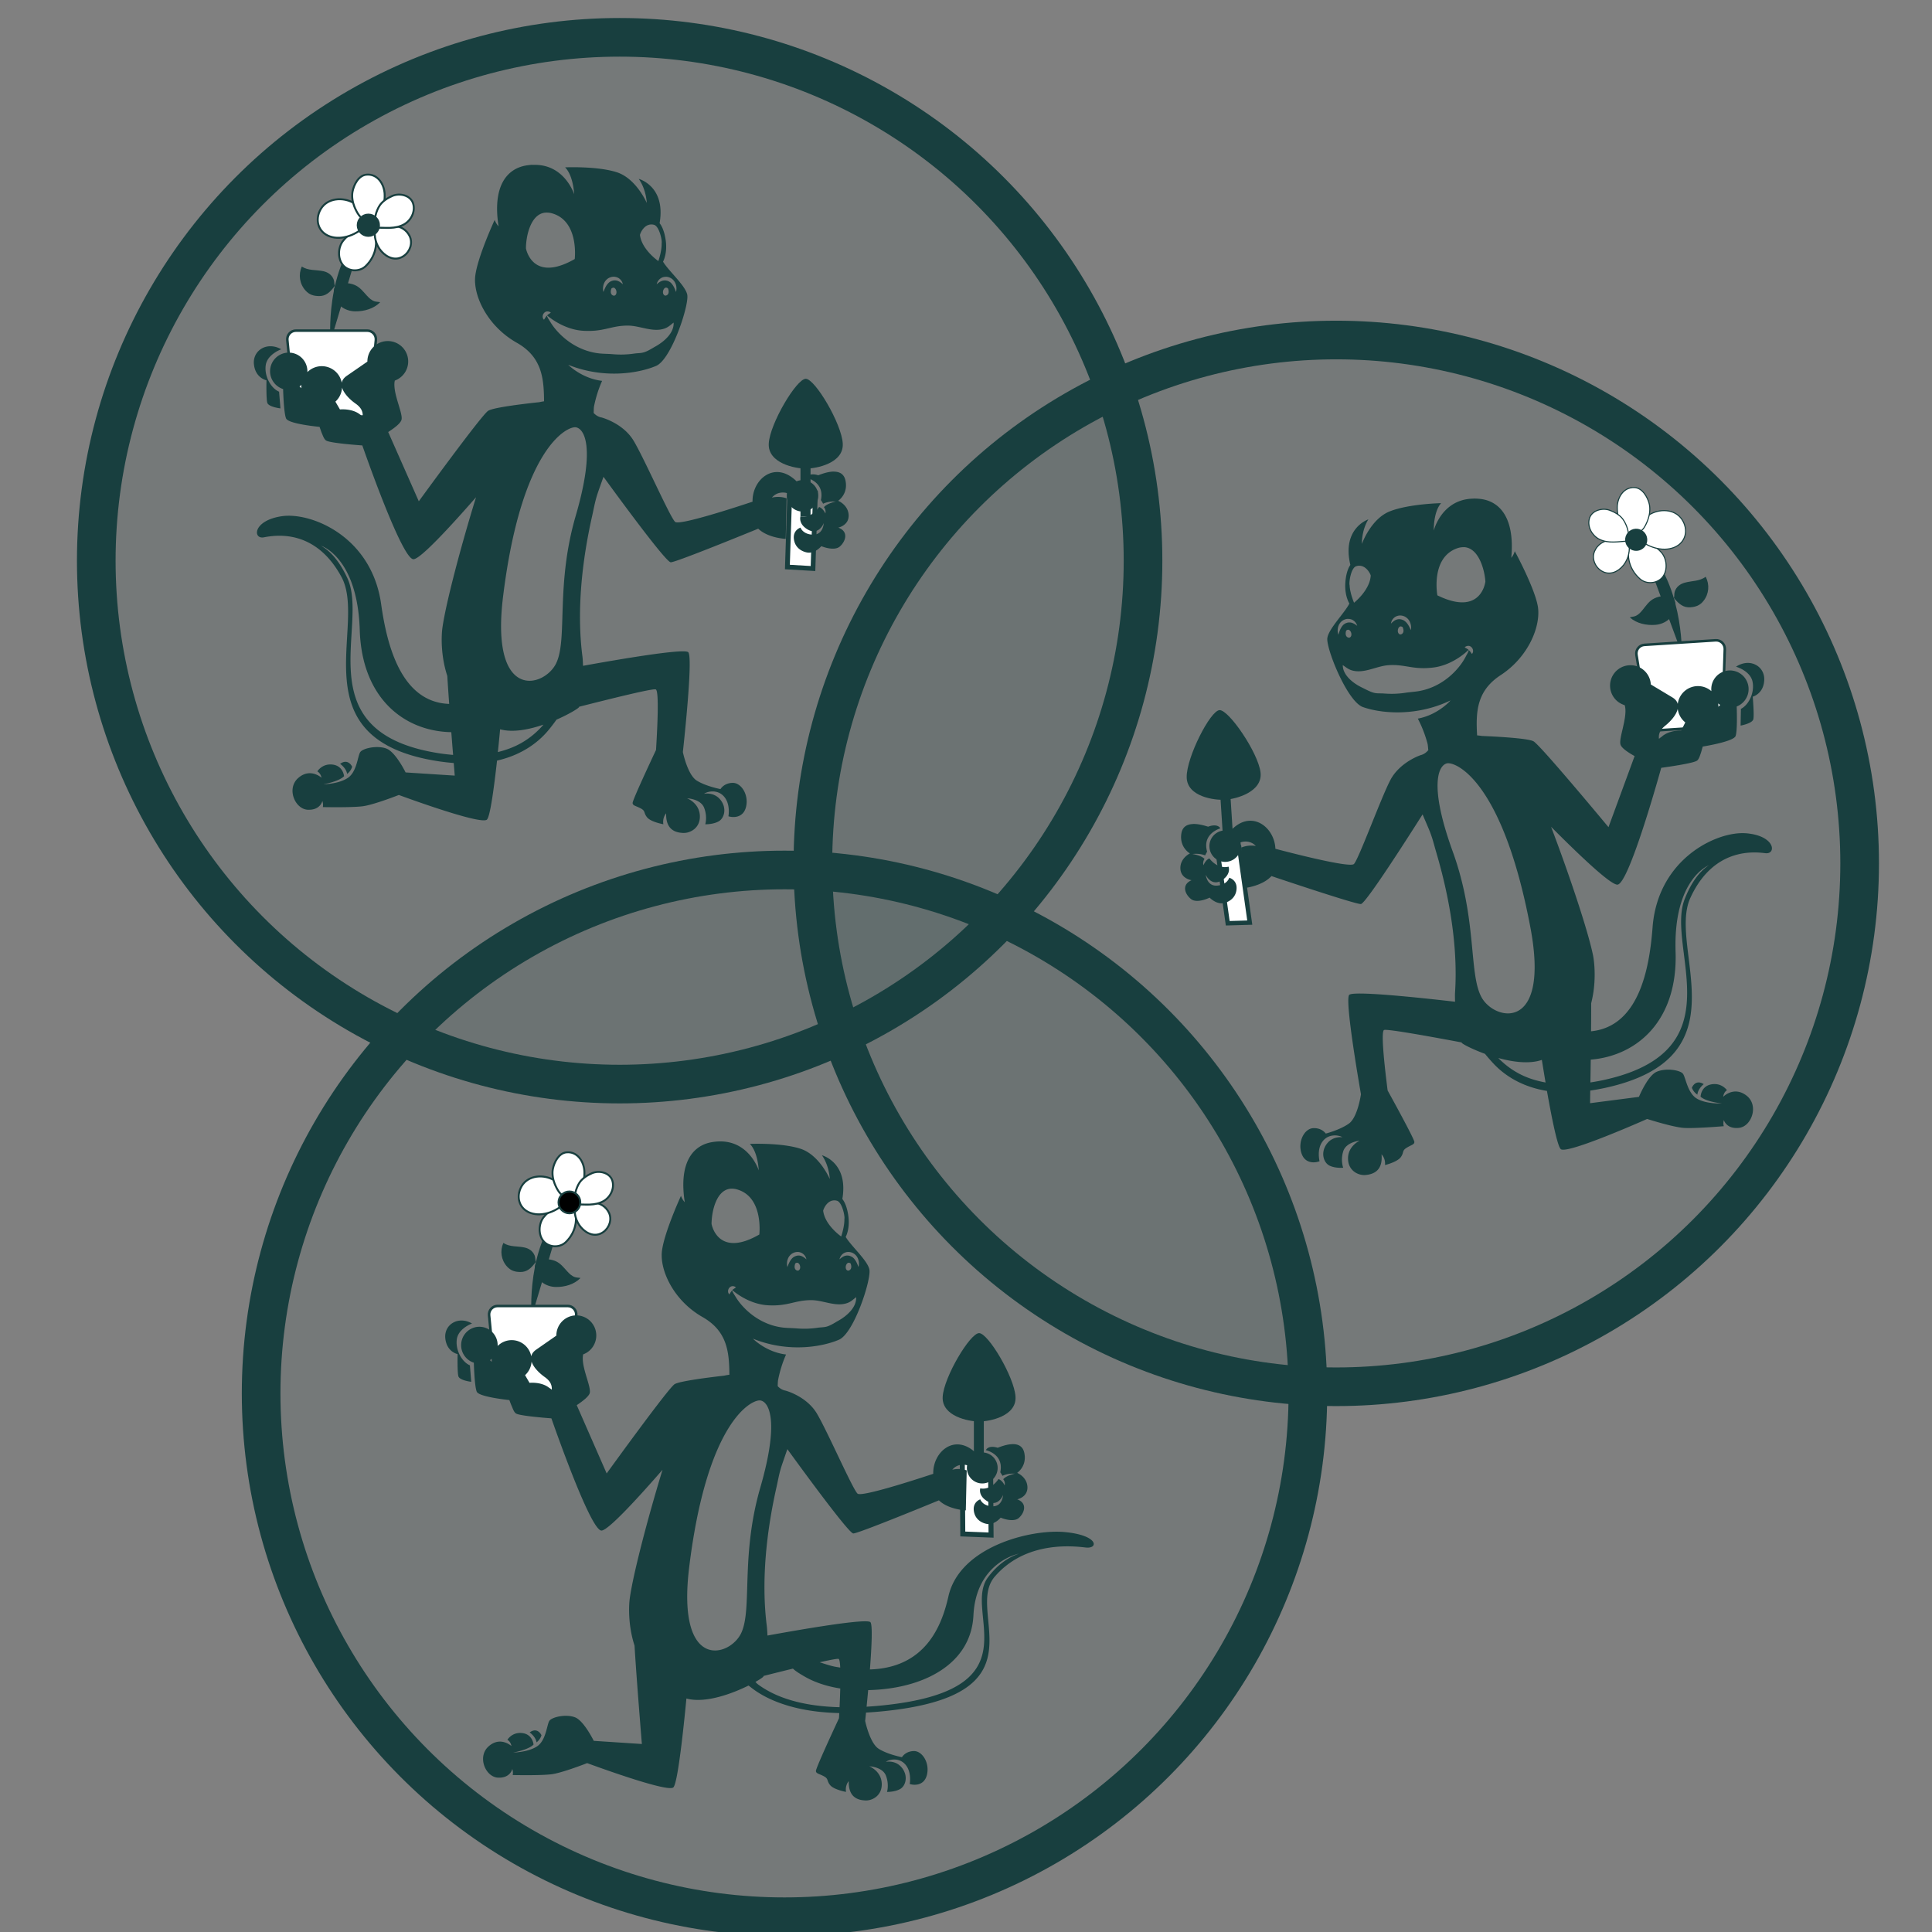 <?xml version="1.0" encoding="UTF-8" standalone="no"?>
<svg
   xmlns:dc="http://purl.org/dc/elements/1.1/"
   xmlns:cc="http://creativecommons.org/ns#"
   xmlns:rdf="http://www.w3.org/1999/02/22-rdf-syntax-ns#"
   xmlns:svg="http://www.w3.org/2000/svg"
   xmlns="http://www.w3.org/2000/svg"
   xmlns:xlink="http://www.w3.org/1999/xlink"
   xmlns:sodipodi="http://sodipodi.sourceforge.net/DTD/sodipodi-0.dtd"
   xmlns:inkscape="http://www.inkscape.org/namespaces/inkscape"
   width="100mm"
   height="100mm"
   version="1.1"
   viewBox="0 0 100 100"
   id="svg123"
   sodipodi:docname="Motivate.svg"
   inkscape:version="0.92.3 (2405546, 2018-03-11)">
  <rect x="0" y="0" width="100" height="100" fill="#808080" stroke="none"/>
  <sodipodi:namedview
     pagecolor="#ffffff"
     bordercolor="#666666"
     borderopacity="1"
     objecttolerance="10"
     gridtolerance="10"
     guidetolerance="10"
     inkscape:pageopacity="0"
     inkscape:pageshadow="2"
     inkscape:window-width="1853"
     inkscape:window-height="1025"
     id="namedview125"
     showgrid="false"
     borderlayer="true"
     inkscape:zoom="1.2579155"
     inkscape:cx="227.82205"
     inkscape:cy="134.69225"
     inkscape:window-x="67"
     inkscape:window-y="27"
     inkscape:window-maximized="1"
     inkscape:current-layer="layer1" />
  <defs
     id="defs5">
    <clipPath
       id="XMLID_3_">
      <use
         width="100%"
         height="100%"
         xlink:href="#XMLID_1_"
         id="use2"
         x="0"
         y="0" />
    </clipPath>
  </defs>
  <path
     style="fill:#a02b31"
     inkscape:connector-curvature="0"
     id="path39"
     clip-path="url(#XMLID_3_)"
     d="m 593.1,343.4 c -0.07,-2.82 -3.1,-5.09 -6.81,-5.09 h -9.93 c -3.72,0 -6.75,2.26 -6.81,5.09 l -1.81,76.54 c -0.07,2.9 3,5.27 6.81,5.27 h 13.55 c 3.81,0 6.88,-2.38 6.81,-5.27 -0.06,-2.62 0.41,-5.58 -0.25,-8.13 -0.91,-3.47 -5.3,-4.24 -8.54,-6.19 -2.34,-1.41 -3.99,-3.13 -4.26,-5.35 -0.14,-1.16 0.69,-2.46 0.53,-3.51 -0.16,-1.11 -1.36,-2.33 -1.71,-3.48 -0.44,-1.46 -0.57,-3.06 -0.42,-4.58 0.38,-3.88 3.85,-6.44 6.98,-9.28 2.88,-2.61 4.15,-4.97 4.28,-8.44 0.13,-3.31 -2.75,-3.43 -4.82,-5.68 -1.24,-1.35 -0.55,-2.96 0.95,-4 1.33,-0.93 3.93,-0.69 5.15,-1.74 1.66,-1.43 0.55,-5.08 0.51,-6.86 -0.06,-3.11 -0.13,-6.21 -0.21,-9.3 z"
     class="st4"
     transform="matrix(0.055,0,0,0.055,2.769,6.316)" />
  <path
     style="fill:#a02b31"
     inkscape:connector-curvature="0"
     id="path73"
     clip-path="url(#XMLID_3_)"
     d="m 593.1,343.4 c -0.07,-2.82 -3.1,-5.09 -6.81,-5.09 h -9.93 c -3.72,0 -6.75,2.26 -6.81,5.09 l -1.81,76.54 c -0.07,2.9 3,5.27 6.81,5.27 h 13.55 c 3.81,0 6.88,-2.38 6.81,-5.27 -0.06,-2.62 0.41,-5.58 -0.25,-8.13 -0.91,-3.47 -5.3,-4.24 -8.54,-6.19 -2.34,-1.41 -3.99,-3.13 -4.26,-5.35 -0.14,-1.16 0.69,-2.46 0.53,-3.51 -0.16,-1.11 -1.36,-2.33 -1.71,-3.48 -0.44,-1.46 -0.57,-3.06 -0.42,-4.58 0.38,-3.88 3.85,-6.44 6.98,-9.28 2.88,-2.61 4.15,-4.97 4.28,-8.44 0.13,-3.31 -2.75,-3.43 -4.82,-5.68 -1.24,-1.35 -0.55,-2.96 0.95,-4 1.33,-0.93 3.93,-0.69 5.15,-1.74 1.66,-1.43 0.55,-5.08 0.51,-6.86 -0.06,-3.11 -0.13,-6.21 -0.21,-9.3 z"
     class="st4"
     transform="matrix(-0.055,0.003,0.003,0.055,87.899,21.461)" />
  <path
     style="fill:#a02b31"
     inkscape:connector-curvature="0"
     id="path109"
     clip-path="url(#XMLID_3_)"
     d="m 593.1,343.4 c -0.07,-2.82 -3.1,-5.09 -6.81,-5.09 h -9.93 c -3.72,0 -6.75,2.26 -6.81,5.09 l -1.81,76.54 c -0.07,2.9 3,5.27 6.81,5.27 h 13.55 c 3.81,0 6.88,-2.38 6.81,-5.27 -0.06,-2.62 0.41,-5.58 -0.25,-8.13 -0.91,-3.47 -5.3,-4.24 -8.54,-6.19 -2.34,-1.41 -3.99,-3.13 -4.26,-5.35 -0.14,-1.16 0.69,-2.46 0.53,-3.51 -0.16,-1.11 -1.36,-2.33 -1.71,-3.48 -0.44,-1.46 -0.57,-3.06 -0.42,-4.58 0.38,-3.88 3.85,-6.44 6.98,-9.28 2.88,-2.61 4.15,-4.97 4.28,-8.44 0.13,-3.31 -2.75,-3.43 -4.82,-5.68 -1.24,-1.35 -0.55,-2.96 0.95,-4 1.33,-0.93 3.93,-0.69 5.15,-1.74 1.66,-1.43 0.55,-5.08 0.51,-6.86 -0.06,-3.11 -0.13,-6.21 -0.21,-9.3 z"
     class="st4"
     transform="matrix(0.054,0,0,0.054,13.299,55.917)" />
  <g
     inkscape:groupmode="layer"
     id="layer1"
     inkscape:label="Circles"
     style="display:inline"
     transform="translate(0,0.722)">
    <circle
       cx="32.073"
       cy="28.3"
       r="27.09"
       id="circle11"
       style="display:inline;fill:#183f3f;fill-opacity:0.1;stroke:#183f3f;stroke-width:2;stroke-linecap:round;stroke-miterlimit:4;stroke-dasharray:none;stroke-opacity:1" />
    <circle
       cx="69.165"
       cy="43.967"
       r="27.09"
       id="circle13"
       style="display:inline;fill:#183f3f;fill-opacity:0.1;stroke:#183f3f;stroke-width:2;stroke-linecap:round;stroke-miterlimit:4;stroke-dasharray:none;stroke-opacity:1" />
    <circle
       cx="40.606"
       cy="71.398"
       r="27.09"
       id="circle9"
       style="display:inline;fill:#183f3f;fill-opacity:0.1;stroke:#183f3f;stroke-width:2;stroke-linecap:round;stroke-miterlimit:4;stroke-dasharray:none;stroke-opacity:1" />
  </g>
  <g
     inkscape:groupmode="layer"
     id="layer2"
     inkscape:label="Trowles"
     style="display:inline"
     transform="translate(0,0.722)">
    <rect
       style="display:inline;fill:#ffffff;fill-opacity:1;stroke:#183f3f;stroke-width:0.246;stroke-miterlimit:4;stroke-dasharray:none;stroke-opacity:1"
       id="rect71-3-6"
       height="3.921"
       width="1.328"
       y="22.273"
       x="-43.005"
       class="st3"
       transform="matrix(-0.998,-0.059,-0.032,0.999,0,0)" />
    <rect
       style="display:inline;fill:#ffffff;fill-opacity:1;stroke:#183f3f;stroke-width:0.259;stroke-miterlimit:4;stroke-dasharray:none;stroke-opacity:1"
       id="rect71-3-7"
       height="3.92"
       width="1.465"
       y="72.832"
       x="-50.811"
       class="st3"
       transform="matrix(-0.999,-0.039,0.007,1,0,0)" />
  </g>
  <g
     inkscape:groupmode="layer"
     id="layer3"
     inkscape:label="Flower"
     style="display:inline"
     transform="translate(0,0.722)">
    <path
       style="display:inline;fill:#183f3f;stroke:none;stroke-width:0.219;stroke-miterlimit:10;fill-opacity:1;stroke-dasharray:none"
       inkscape:connector-curvature="0"
       id="path19"
       stroke-miterlimit="10"
       d="m 17.107,16.966 c 0,0 -0.329,-3.821 1.746,-5.834"
       class="st1" />
    <path
       style="display:inline;fill:#183f3f;stroke-width:0.219;fill-opacity:1;stroke-miterlimit:10;stroke-dasharray:none;stroke:none"
       inkscape:connector-curvature="0"
       id="path21"
       d="M 17.332,14.07 C 17.293,13.96 17.312,13.84 17.264,13.728 17.166,13.497 16.969,13.365 16.729,13.314 c -0.386,-0.082 -0.766,-0.016 -1.109,-0.239 -0.185,0.423 -0.114,0.899 0.194,1.241 0.198,0.22 0.419,0.285 0.706,0.287 0.341,0.002 0.564,-0.19 0.811,-0.534 z"
       class="st0" />
    <path
       style="display:inline;fill:#183f3f;stroke-width:0.219;fill-opacity:1;stroke-miterlimit:10;stroke-dasharray:none;stroke:none"
       inkscape:connector-curvature="0"
       id="path23"
       d="m 17.35,14.078 c 0.274,-0.197 0.695,-0.176 0.992,-0.057 0.286,0.115 0.446,0.34 0.648,0.559 0.114,0.123 0.23,0.236 0.392,0.292 0.097,0.033 0.198,0.024 0.295,0.049 -0.327,0.338 -0.828,0.479 -1.299,0.472 -0.253,-0.004 -0.506,-0.085 -0.711,-0.239 -0.276,-0.208 -0.364,-0.585 -0.383,-0.731 -0.017,-0.126 0.021,-0.255 0.066,-0.345 z"
       class="st0" />
    <path
       style="display:inline;fill:#ffffff;fill-opacity:1;stroke:#183f3f;stroke-width:0.132;stroke-miterlimit:4;stroke-dasharray:none;stroke-opacity:1"
       inkscape:connector-curvature="0"
       id="path43"
       d="m 19.009,16.391 h -3.691 c -0.264,0 -0.471,0.227 -0.445,0.49 l 0.347,3.563 c 0.022,0.229 0.215,0.404 0.445,0.404 h 2.998 c 0.23,0 0.423,-0.175 0.445,-0.404 l 0.347,-3.563 c 0.026,-0.263 -0.181,-0.49 -0.445,-0.49 z"
       class="st5" />
    <g
       style="display:inline;fill:#bb272d;stroke:#183f3f;stroke-opacity:1"
       id="g35"
       transform="matrix(0.055,0,0,0.055,9.398,5.275)">
      <path
         inkscape:connector-curvature="0"
         id="path25"
         d="m 170.9,106.54 c -3.63,0.69 -6.49,1.1 -9.77,3.1 -3.66,2.23 -6.32,4.43 -9.02,7.79 -4.91,6.13 -5.42,16.54 -0.38,22.81 5.16,6.42 15.62,6.85 21.51,1.2 10.6,-10.16 12.87,-25.45 5.55,-38.36"
         class="st2"
         style="stroke:#183f3f;stroke-opacity:1;fill:#ffffff;stroke-width:1.829;stroke-miterlimit:4.545;stroke-dasharray:none" />
      <path
         inkscape:connector-curvature="0"
         id="path27"
         d="m 174.76,97.68 c -2.43,-6.34 -6.69,-12.13 -12.7,-15.66 -9.89,-5.82 -24.81,-4.98 -31.08,5.72 -5.77,9.84 -2.63,21.77 8.55,25.71 11.81,4.16 26.12,-2.1 34.27,-10.77"
         class="st2"
         style="stroke:#183f3f;stroke-opacity:1;fill:#ffffff;stroke-width:1.829;stroke-miterlimit:4.545;stroke-dasharray:none" />
      <path
         inkscape:connector-curvature="0"
         id="path29"
         d="m 180.03,99.48 c 2.95,-1.39 5.7,-5.5 7.28,-8.24 3,-5.18 4.13,-12.18 3.77,-18.09 -0.56,-9.31 -6.89,-18.87 -17.24,-17.81 -7.32,0.75 -11.74,9.56 -12.96,16.02 -0.85,4.51 0,9.66 1.69,13.92 1.11,2.79 2.56,5.73 4.34,8.15 2.64,3.58 7.08,5.61 13.12,6.05 z"
         class="st2"
         style="stroke:#183f3f;stroke-opacity:1;fill:#ffffff;stroke-width:1.829;stroke-miterlimit:4.545;stroke-dasharray:none" />
      <path
         inkscape:connector-curvature="0"
         id="path31"
         d="m 182.07,106.15 c -1.18,7.47 0.92,15.52 5.95,21.26 5.48,6.25 13.81,9.54 21.19,4.35 5.78,-4.06 8.66,-12.17 5.33,-18.78 -5.86,-11.63 -20.8,-11.6 -32.47,-6.83 z"
         class="st2"
         style="stroke:#183f3f;stroke-opacity:1;fill:#ffffff;stroke-width:1.829;stroke-miterlimit:4.545;stroke-dasharray:none" />
      <path
         inkscape:connector-curvature="0"
         id="path33"
         d="m 182.7,105.17 c 8.98,0.02 18.43,1.57 26.69,-3.06 6.57,-3.68 10.87,-12.1 8.5,-19.67 -2.46,-7.86 -12.8,-10.05 -19.59,-7.07 -4.33,1.9 -9.1,4.85 -11.78,8.84 -3.24,4.86 -6.19,13.98 -3.82,20.96 z"
         class="st2"
         style="stroke:#183f3f;stroke-opacity:1;fill:#ffffff;stroke-width:1.829;stroke-miterlimit:4.545;stroke-dasharray:none" />
    </g>
    <path
       style="display:inline;fill:#183f3f;stroke:none;stroke-width:0.215;stroke-miterlimit:10;fill-opacity:1"
       inkscape:connector-curvature="0"
       id="path89"
       stroke-miterlimit="10"
       d="m 27.515,67.442 c 0,0 -0.323,-3.761 1.718,-5.742"
       class="st1" />
    <path
       style="display:inline;fill:#183f3f;stroke-width:0.054;fill-opacity:1;stroke:none"
       inkscape:connector-curvature="0"
       id="path91"
       d="m 27.736,64.591 c -0.038,-0.108 -0.019,-0.226 -0.066,-0.336 -0.097,-0.227 -0.291,-0.357 -0.527,-0.408 -0.38,-0.081 -0.754,-0.016 -1.091,-0.235 -0.182,0.416 -0.112,0.885 0.191,1.222 0.195,0.216 0.413,0.281 0.695,0.282 0.336,0.002 0.555,-0.187 0.798,-0.525 z"
       class="st0" />
    <path
       style="display:inline;fill:#183f3f;stroke-width:0.054;fill-opacity:1;stroke:none"
       inkscape:connector-curvature="0"
       id="path93"
       d="m 27.754,64.599 c 0.27,-0.194 0.684,-0.173 0.977,-0.056 0.281,0.114 0.438,0.335 0.638,0.55 0.112,0.121 0.227,0.232 0.386,0.287 0.095,0.033 0.195,0.023 0.29,0.048 -0.322,0.333 -0.815,0.472 -1.278,0.464 -0.249,-0.004 -0.498,-0.084 -0.699,-0.235 -0.272,-0.205 -0.358,-0.576 -0.377,-0.719 -0.017,-0.124 0.02,-0.251 0.065,-0.339 z"
       class="st0" />
    <g
       style="display:inline;fill:#ffff00;stroke:#183f3f;stroke-opacity:1"
       id="g105"
       transform="matrix(0.054,0,0,0.054,19.928,55.935)">
      <path
         inkscape:connector-curvature="0"
         id="path95"
         d="m 170.9,106.54 c -3.63,0.69 -6.49,1.1 -9.77,3.1 -3.66,2.23 -6.32,4.43 -9.02,7.79 -4.91,6.13 -5.42,16.54 -0.38,22.81 5.16,6.42 15.62,6.85 21.51,1.2 10.6,-10.16 12.87,-25.45 5.55,-38.36"
         class="st2"
         style="fill:#ffffff;stroke:#183f3f;stroke-opacity:1;stroke-width:1.859;stroke-miterlimit:4.545;stroke-dasharray:none" />
      <path
         inkscape:connector-curvature="0"
         id="path97"
         d="m 174.76,97.68 c -2.43,-6.34 -6.69,-12.13 -12.7,-15.66 -9.89,-5.82 -24.81,-4.98 -31.08,5.72 -5.77,9.84 -2.63,21.77 8.55,25.71 11.81,4.16 26.12,-2.1 34.27,-10.77"
         class="st2"
         style="fill:#ffffff;stroke:#183f3f;stroke-opacity:1;stroke-width:1.859;stroke-miterlimit:4.545;stroke-dasharray:none" />
      <path
         inkscape:connector-curvature="0"
         id="path99"
         d="m 180.03,99.48 c 2.95,-1.39 5.7,-5.5 7.28,-8.24 3,-5.18 4.13,-12.18 3.77,-18.09 -0.56,-9.31 -6.89,-18.87 -17.24,-17.81 -7.32,0.75 -11.74,9.56 -12.96,16.02 -0.85,4.51 0,9.66 1.69,13.92 1.11,2.79 2.56,5.73 4.34,8.15 2.64,3.58 7.08,5.61 13.12,6.05 z"
         class="st2"
         style="fill:#ffffff;stroke:#183f3f;stroke-opacity:1;stroke-width:1.859;stroke-miterlimit:4.545;stroke-dasharray:none" />
      <path
         inkscape:connector-curvature="0"
         id="path101"
         d="m 182.07,106.15 c -1.18,7.47 0.92,15.52 5.95,21.26 5.48,6.25 13.81,9.54 21.19,4.35 5.78,-4.06 8.66,-12.17 5.33,-18.78 -5.86,-11.63 -20.8,-11.6 -32.47,-6.83 z"
         class="st2"
         style="fill:#ffffff;stroke:#183f3f;stroke-opacity:1;stroke-width:1.859;stroke-miterlimit:4.545;stroke-dasharray:none" />
      <path
         inkscape:connector-curvature="0"
         id="path103"
         d="m 182.7,105.17 c 8.98,0.02 18.43,1.57 26.69,-3.06 6.57,-3.68 10.87,-12.1 8.5,-19.67 -2.46,-7.86 -12.8,-10.05 -19.59,-7.07 -4.33,1.9 -9.1,4.85 -11.78,8.84 -3.24,4.86 -6.19,13.98 -3.82,20.96 z"
         class="st2"
         style="fill:#ffffff;stroke:#183f3f;stroke-opacity:1;stroke-width:1.859;stroke-miterlimit:4.545;stroke-dasharray:none" />
    </g>
    <path
       style="display:inline;fill:#ffffff;fill-opacity:1;stroke:#183f3f;stroke-width:0.132;stroke-miterlimit:4;stroke-dasharray:none;stroke-opacity:1"
       inkscape:connector-curvature="0"
       id="path113"
       d="m 29.387,66.876 h -3.633 c -0.26,0 -0.463,0.224 -0.438,0.483 l 0.341,3.507 c 0.022,0.225 0.211,0.398 0.438,0.398 h 2.951 c 0.227,0 0.416,-0.172 0.438,-0.398 l 0.341,-3.507 c 0.025,-0.259 -0.178,-0.483 -0.438,-0.483 z"
       class="st5" />
    <circle
       style="display:inline;fill:#000000;stroke:#183f3f;stroke-width:0.1;stroke-miterlimit:4.545;stroke-dasharray:none;stroke-opacity:1"
       id="circle115"
       stroke-miterlimit="10"
       r="0.564"
       cy="61.514"
       cx="29.473"
       class="st6" />
    <path
       style="display:inline;fill:#183f3f;stroke:none;stroke-width:0.219;stroke-miterlimit:10;fill-opacity:1"
       inkscape:connector-curvature="0"
       id="path53"
       stroke-miterlimit="10"
       d="m 87.052,33.108 c 0,0 0.084,-3.834 -2.115,-5.711"
       class="st1" />
    <path
       style="display:inline;fill:#183f3f;stroke-width:0.055;fill-opacity:1;stroke:none"
       inkscape:connector-curvature="0"
       id="path55"
       d="m 86.643,30.232 c 0.031,-0.112 0.005,-0.23 0.045,-0.345 0.083,-0.236 0.272,-0.381 0.508,-0.448 0.38,-0.106 0.764,-0.065 1.091,-0.309 0.211,0.41 0.171,0.89 -0.114,1.251 -0.183,0.232 -0.4,0.312 -0.686,0.331 -0.34,0.023 -0.575,-0.154 -0.844,-0.481 z"
       class="st0" />
    <path
       style="display:inline;fill:#183f3f;stroke-width:0.055;fill-opacity:1;stroke:none"
       inkscape:connector-curvature="0"
       id="path57"
       d="m 86.626,30.242 c -0.286,-0.179 -0.705,-0.131 -0.994,0.007 -0.278,0.133 -0.423,0.368 -0.611,0.599 -0.106,0.13 -0.215,0.25 -0.373,0.316 -0.094,0.039 -0.196,0.036 -0.291,0.068 0.348,0.316 0.857,0.426 1.326,0.388 0.252,-0.021 0.5,-0.117 0.694,-0.284 0.262,-0.225 0.326,-0.607 0.336,-0.754 0.009,-0.127 -0.037,-0.253 -0.087,-0.34 z"
       class="st0" />
    <g
       style="display:inline;fill:#ffffff;stroke:#183f3f;stroke-opacity:1;stroke-width:1.002;stroke-miterlimit:4;stroke-dasharray:none"
       id="g69"
       transform="matrix(-0.055,0.003,0.003,0.055,93.998,20.949)">
      <path
         inkscape:connector-curvature="0"
         id="path59"
         d="m 170.9,106.54 c -3.63,0.69 -6.49,1.1 -9.77,3.1 -3.66,2.23 -6.32,4.43 -9.02,7.79 -4.91,6.13 -5.42,16.54 -0.38,22.81 5.16,6.42 15.62,6.85 21.51,1.2 10.6,-10.16 12.87,-25.45 5.55,-38.36"
         class="st2"
         style="fill:#ffffff;stroke:#183f3f;stroke-opacity:1;stroke-width:1.002;stroke-miterlimit:4;stroke-dasharray:none" />
      <path
         inkscape:connector-curvature="0"
         id="path61"
         d="m 174.76,97.68 c -2.43,-6.34 -6.69,-12.13 -12.7,-15.66 -9.89,-5.82 -24.81,-4.98 -31.08,5.72 -5.77,9.84 -2.63,21.77 8.55,25.71 11.81,4.16 26.12,-2.1 34.27,-10.77"
         class="st2"
         style="fill:#ffffff;stroke:#183f3f;stroke-opacity:1;stroke-width:1.002;stroke-miterlimit:4;stroke-dasharray:none" />
      <path
         inkscape:connector-curvature="0"
         id="path63"
         d="m 180.03,99.48 c 2.95,-1.39 5.7,-5.5 7.28,-8.24 3,-5.18 4.13,-12.18 3.77,-18.09 -0.56,-9.31 -6.89,-18.87 -17.24,-17.81 -7.32,0.75 -11.74,9.56 -12.96,16.02 -0.85,4.51 0,9.66 1.69,13.92 1.11,2.79 2.56,5.73 4.34,8.15 2.64,3.58 7.08,5.61 13.12,6.05 z"
         class="st2"
         style="fill:#ffffff;stroke:#183f3f;stroke-opacity:1;stroke-width:1.002;stroke-miterlimit:4;stroke-dasharray:none" />
      <path
         inkscape:connector-curvature="0"
         id="path65"
         d="m 182.07,106.15 c -1.18,7.47 0.92,15.52 5.95,21.26 5.48,6.25 13.81,9.54 21.19,4.35 5.78,-4.06 8.66,-12.17 5.33,-18.78 -5.86,-11.63 -20.8,-11.6 -32.47,-6.83 z"
         class="st2"
         style="fill:#ffffff;stroke:#183f3f;stroke-opacity:1;stroke-width:1.002;stroke-miterlimit:4;stroke-dasharray:none" />
      <path
         inkscape:connector-curvature="0"
         id="path67"
         d="m 182.7,105.17 c 8.98,0.02 18.43,1.57 26.69,-3.06 6.57,-3.68 10.87,-12.1 8.5,-19.67 -2.46,-7.86 -12.8,-10.05 -19.59,-7.07 -4.33,1.9 -9.1,4.85 -11.78,8.84 -3.24,4.86 -6.19,13.98 -3.82,20.96 z"
         class="st2"
         style="fill:#ffffff;stroke:#183f3f;stroke-opacity:1;stroke-width:1.002;stroke-miterlimit:4;stroke-dasharray:none" />
    </g>
    <path
       style="display:inline;fill:#ffffff;stroke:#183f3f;stroke-width:0.132;stroke-miterlimit:4;stroke-dasharray:none;stroke-opacity:1"
       inkscape:connector-curvature="0"
       id="path77"
       d="m 85.117,32.656 3.683,-0.236 c 0.263,-0.017 0.484,0.197 0.475,0.461 l -0.118,3.578 c -0.008,0.23 -0.189,0.417 -0.418,0.432 l -2.992,0.192 c -0.23,0.015 -0.433,-0.148 -0.47,-0.375 l -0.574,-3.534 c -0.042,-0.261 0.149,-0.501 0.413,-0.518 z"
       class="st5" />
    <circle
       style="display:inline;fill:#183f3f;stroke:none;stroke-width:0.055;stroke-miterlimit:10;fill-opacity:1"
       id="circle79"
       stroke-miterlimit="10"
       r="0.573"
       cy="32.58"
       cx="-82.77"
       class="st6"
       transform="matrix(-0.998,0.064,0.064,0.998,0,0)" />
    <circle
       style="display:inline;fill:#183f3f;stroke:#183f3f;stroke-width:0.055;stroke-miterlimit:10;fill-opacity:1;stroke-opacity:1"
       id="circle45"
       stroke-miterlimit="10"
       r="0.573"
       cy="10.936"
       cx="19.066"
       class="st6" />
  </g>
  <g
     inkscape:groupmode="layer"
     id="layer4"
     inkscape:label="Gecko"
     style="display:inline"
     transform="translate(0,0.722)">
    <path
       style="display:inline;fill:#183f3f;stroke-width:0.055;fill-opacity:1"
       inkscape:connector-curvature="0"
       id="path41"
       d="m 41.735,23.531 c 0.507,0 1.943,-0.267 1.886,-1.296 -0.056,-1.028 -1.436,-3.351 -1.915,-3.351 -0.479,0 -1.859,2.323 -1.915,3.351 -0.056,1.028 1.38,1.296 1.886,1.296"
       class="st3" />
    <path
       style="display:inline;fill:#183f3f;stroke-width:0.055;fill-opacity:1"
       inkscape:connector-curvature="0"
       id="path75"
       d="m 63.388,40.672 c -0.506,0.032 -1.956,-0.143 -1.965,-1.172 -0.009,-1.029 1.219,-3.436 1.697,-3.466 0.478,-0.031 2.003,2.2 2.125,3.222 0.122,1.022 -1.294,1.381 -1.8,1.413"
       class="st3" />
    <path
       style="display:inline;fill:#183f3f;stroke-width:0.054;fill-opacity:1"
       inkscape:connector-curvature="0"
       id="path111"
       d="m 50.706,72.853 c 0.499,0 1.912,-0.263 1.857,-1.275 -0.055,-1.012 -1.413,-3.298 -1.885,-3.298 -0.471,0 -1.829,2.287 -1.885,3.298 -0.055,1.012 1.358,1.275 1.857,1.275"
       class="st3" />
    <rect
       style="display:inline;fill:#183f3f;stroke-width:0.055;fill-opacity:1"
       id="rect37"
       height="3.906"
       width="0.522"
       y="22.115"
       x="41.432"
       class="st3" />
    <rect
       style="display:inline;fill:#183f3f;stroke-width:0.055;fill-opacity:1"
       id="rect71"
       height="3.906"
       width="0.522"
       y="43.223"
       x="-60.963"
       class="st3"
       transform="matrix(-0.998,0.064,0.064,0.998,0,0)" />
    <rect
       style="display:inline;fill:#183f3f;stroke-width:0.054;fill-opacity:1"
       id="rect107"
       height="3.844"
       width="0.514"
       y="71.46"
       x="50.408"
       class="st3" />
    <rect
       style="display:inline;fill:#ffffff;stroke:#183f3f;stroke-width:0.229;stroke-miterlimit:4;stroke-dasharray:none;stroke-opacity:1"
       id="rect71-3"
       height="3.936"
       width="1.141"
       y="45.266"
       x="-57.849"
       class="st3"
       transform="matrix(-1,0.029,0.139,0.99,0,0)" />
    <path
       d="m 27.558,7.806 c -0.11,0.008 -0.226,0.02 -0.346,0.041 -0.931,0.167 -1.74,1.004 -1.406,3.146 0,0 -0.134,-0.134 -0.201,-0.334 0,0 -0.869,1.873 -1.003,2.877 -0.134,1.004 0.603,2.61 2.142,3.48 1.289,0.729 1.409,1.803 1.416,3.033 -0.085,0.012 -0.166,0.029 -0.247,0.046 -0.577,0.062 -2.354,0.26 -2.646,0.446 -0.344,0.218 -3.59,4.684 -3.59,4.684 l -1.584,-3.585 c 0.311,-0.202 0.642,-0.447 0.689,-0.637 0.083,-0.333 -0.443,-1.334 -0.36,-1.959 0.008,-0.041 0.008,-0.029 0.012,-0.067 a 1.056,1.056 0 0 0 0.694,-0.99 1.056,1.056 0 0 0 -1.056,-1.056 1.056,1.056 0 0 0 -1.056,1.056 1.056,1.056 0 0 0 0,0.008 l -1.066,0.736 c -0.157,0.108 -0.235,0.231 -0.26,0.357 a 1.056,1.056 0 0 0 -1.036,-0.857 1.056,1.056 0 0 0 -0.743,0.307 0.966,0.966 0 0 0 0,-0.043 0.966,0.966 0 0 0 -0.965,-0.966 0.966,0.966 0 0 0 -0.967,0.966 0.966,0.966 0 0 0 0.675,0.92 c 0,0 0.029,1.229 0.153,1.521 0.112,0.265 1.467,0.41 1.733,0.437 0.008,0.021 0.012,0.037 0.021,0.059 0.037,0.098 0.066,0.198 0.108,0.294 0.048,0.109 0.111,0.302 0.226,0.362 0.234,0.123 1.537,0.222 1.859,0.246 0.351,1.001 2.079,5.861 2.641,5.889 0.352,0.016 1.955,-1.735 3.244,-3.207 -0.755,2.442 -1.562,5.469 -1.742,6.774 -0.048,0.351 -0.101,1.388 0.255,2.474 0.025,0.413 0.06,0.918 0.098,1.448 -2.497,-0.086 -3.226,-3.06 -3.522,-5.165 -0.465,-3.308 -3.267,-4.61 -4.851,-4.574 -0.105,0.002 -0.206,0.012 -0.299,0.025 -1.499,0.226 -1.496,1.2 -0.921,1.092 0.575,-0.108 2.656,-0.475 4.021,2.058 1.366,2.533 -2.34,8.422 5.044,9.537 0.253,0.037 0.508,0.066 0.764,0.087 0.012,0.132 0.051,0.651 0.051,0.651 L 20.994,39.259 c -0.098,-0.195 -0.56,-1.074 -0.996,-1.236 -0.488,-0.181 -1.214,-0.012 -1.35,0.181 -0.136,0.193 -0.17,1.022 -0.647,1.34 -0.477,0.318 -1.27,0.33 -1.27,0.33 0,0 0.806,-0.137 1.078,-0.42 0,0 -0.045,-0.533 -0.59,-0.601 -0.544,-0.068 -0.794,0.352 -0.794,0.352 0,0 0.17,0.079 0.216,0.328 0,0 -0.579,-0.533 -1.203,0.012 -0.624,0.544 -0.17,1.611 0.488,1.645 0.658,0.033 0.76,-0.454 0.76,-0.454 0,0 0.057,0.147 0.025,0.317 0,0 1.497,0.033 2.076,-0.045 0.535,-0.073 1.675,-0.511 1.858,-0.582 0.596,0.219 4.26,1.55 4.558,1.275 0.166,-0.152 0.364,-1.623 0.524,-3.055 1.054,-0.237 2.014,-0.773 2.701,-1.623 0.075,-0.093 0.23,-0.287 0.377,-0.496 0.652,-0.286 1.135,-0.582 1.163,-0.647 0.008,-0.008 0.004,-0.016 0.008,-0.021 1.625,-0.412 3.799,-0.954 3.964,-0.898 0.19,0.063 0.078,2.116 0.016,3.134 -0.271,0.577 -1.223,2.608 -1.212,2.75 0.012,0.136 0.154,0.135 0.418,0.274 0.264,0.139 0.139,0.228 0.334,0.467 0.195,0.238 0.839,0.355 0.839,0.355 -0.056,-0.357 0.145,-0.565 0.145,-0.565 -0.025,0.869 0.504,1.001 0.888,1.015 0.384,0.012 0.901,-0.282 0.855,-0.923 -0.046,-0.641 -0.66,-0.87 -0.66,-0.87 0,0 0.706,0.025 0.885,0.495 0.179,0.469 0.056,0.849 0.056,0.849 0,0 0.411,0.012 0.699,-0.154 0.288,-0.165 0.431,-0.675 0.093,-1.105 -0.338,-0.43 -0.853,-0.319 -0.853,-0.319 0.141,-0.109 0.678,-0.261 1.03,0.14 0.353,0.4 0.23,1.023 0.23,1.023 0.189,0.066 0.769,0.127 0.914,-0.495 0.146,-0.621 -0.253,-1.247 -0.703,-1.233 -0.45,0.012 -0.621,0.322 -0.621,0.322 0,0 -0.757,-0.143 -1.232,-0.442 -0.468,-0.295 -0.708,-1.438 -0.716,-1.475 0.08,-0.737 0.526,-4.896 0.28,-5.166 -0.196,-0.216 -3.627,0.373 -5.447,0.702 -0.008,-0.202 -0.016,-0.392 -0.037,-0.528 -0.297,-2.353 -0.012,-4.921 0.508,-7.226 0.117,-0.52 0.149,-0.783 0.324,-1.285 0.086,-0.248 0.176,-0.496 0.263,-0.744 0.75,1.03 3.232,4.425 3.483,4.425 0.273,0 4.083,-1.558 4.527,-1.74 0.505,0.488 1.422,0.528 1.422,0.528 l 0.047,-2.098 c -0.399,-0.142 -0.762,-0.037 -0.762,-0.037 0.307,-0.371 0.753,-0.243 0.753,-0.243 l 0.029,0.016 a 0.813,0.813 0 0 0 -0.008,0.135 0.813,0.813 0 0 0 0.812,0.813 0.813,0.813 0 0 0 0.813,-0.813 0.813,0.813 0 0 0 -0.813,-0.813 0.813,0.813 0 0 0 -0.308,0.061 c -1.129,-1.112 -2.308,-0.095 -2.279,1.054 -0.674,0.224 -3.775,1.249 -4.007,1.046 -0.257,-0.225 -1.61,-3.312 -2.156,-4.212 -0.547,-0.9 -1.64,-1.189 -1.64,-1.189 -0.186,-0.033 -0.321,-0.129 -0.422,-0.238 0.008,-0.125 0.004,-0.262 0.021,-0.345 0.09,-0.448 0.231,-0.897 0.417,-1.315 -1.065,-0.127 -1.752,-0.831 -1.752,-0.831 1.932,0.776 3.756,0.397 4.551,0.054 0.794,-0.343 1.716,-3.16 1.608,-3.684 -0.098,-0.478 -0.964,-1.225 -1.253,-1.709 0,0 0.228,-0.399 0.143,-1.07 -0.085,-0.671 -0.321,-0.92 -0.321,-0.92 0.333,-1.93 -1.08,-2.295 -1.08,-2.295 0.397,0.56 0.416,1.246 0.416,1.246 0,0 -0.542,-1.265 -1.553,-1.59 C 30.91,7.867 29.249,7.94 29.249,7.94 c 0.433,0.433 0.469,1.391 0.469,1.391 0,0 -0.507,-1.603 -2.159,-1.517 z m 0.663,2.479 c 0.051,-0.004 0.103,-0.004 0.159,0 0.059,0.004 0.121,0.016 0.185,0.033 1.421,0.395 1.183,2.368 1.183,2.368 -2.21,1.263 -2.525,-0.552 -2.525,-0.552 0,-0.624 0.238,-1.776 0.998,-1.85 z m 5.463,0.611 c 0.05,-0.002 0.105,0.002 0.162,0.016 0.28,0.07 0.437,0.827 0.401,0.959 0.012,0.41 -0.171,0.92 -0.171,0.92 0,0 -0.858,-0.586 -0.952,-1.352 0.025,-0.116 0.206,-0.52 0.56,-0.542 z m -1.916,2.705 -0.001,0.001 c 0.078,5.33e-4 0.158,0.021 0.226,0.055 0.136,0.073 0.219,0.201 0.246,0.335 -0.098,-0.091 -0.203,-0.162 -0.307,-0.189 -0.052,-0.012 -0.103,-0.016 -0.154,-0.012 -0.025,0.008 -0.05,0.008 -0.076,0.016 -0.012,0.004 -0.025,0.008 -0.037,0.012 l -0.037,0.016 c -0.047,0.021 -0.089,0.048 -0.127,0.086 -0.041,0.037 -0.075,0.08 -0.107,0.128 -0.064,0.098 -0.111,0.216 -0.159,0.342 -0.037,-0.131 -0.029,-0.274 0.016,-0.409 0.025,-0.067 0.059,-0.134 0.109,-0.192 0.025,-0.029 0.054,-0.053 0.083,-0.079 0.033,-0.021 0.064,-0.045 0.1,-0.059 0.071,-0.033 0.146,-0.049 0.223,-0.051 z m 2.69,0.001 c 0.078,0.002 0.152,0.016 0.223,0.051 0.037,0.016 0.068,0.037 0.1,0.058 0.029,0.025 0.059,0.05 0.083,0.08 0.05,0.057 0.086,0.123 0.111,0.191 0.048,0.135 0.051,0.278 0.016,0.409 -0.047,-0.126 -0.094,-0.242 -0.159,-0.341 -0.033,-0.049 -0.065,-0.094 -0.105,-0.13 -0.037,-0.037 -0.082,-0.065 -0.129,-0.086 l -0.033,-0.016 c -0.012,-0.008 -0.025,-0.004 -0.037,-0.008 -0.025,-0.012 -0.051,-0.012 -0.077,-0.016 -0.051,-0.004 -0.102,-0.001 -0.154,0.012 -0.105,0.029 -0.209,0.096 -0.307,0.188 0.029,-0.134 0.111,-0.26 0.247,-0.334 0.067,-0.037 0.146,-0.054 0.225,-0.055 z m -2.737,0.569 c 0.153,-0.033 0.247,0.247 0.146,0.365 -0.044,0.052 -0.094,0.057 -0.152,0.029 -0.131,-0.068 -0.114,-0.241 -0.064,-0.357 0.025,-0.021 0.048,-0.029 0.069,-0.033 z m 2.784,0 c 0.021,0.004 0.045,0.016 0.068,0.033 0.05,0.117 0.068,0.29 -0.063,0.357 -0.057,0.029 -0.109,0.025 -0.153,-0.029 -0.101,-0.118 -0.008,-0.397 0.148,-0.364 z m -6.164,1.226 h 0.003 c 0.063,0.002 0.109,0.025 0.165,0.056 -0.043,0.049 -0.097,0.074 -0.131,0.098 -0.033,0.021 -0.043,0.037 -0.059,0.054 0.093,0.082 0.862,0.732 1.865,0.794 1.071,0.066 1.439,-0.268 2.309,-0.268 0.637,0 1.309,0.375 1.926,0.144 0.182,-0.068 0.299,-0.187 0.447,-0.3 0.033,0.538 -0.503,0.991 -0.918,1.223 -0.188,0.105 -0.366,0.225 -0.57,0.3 -0.178,0.066 -0.359,0.054 -0.543,0.08 -0.375,0.055 -0.744,0.066 -1.122,0.033 -0.232,-0.021 -0.465,-0.016 -0.696,-0.041 -0.796,-0.087 -1.526,-0.476 -2.084,-1.053 -0.176,-0.182 -0.334,-0.382 -0.463,-0.6 -0.021,-0.037 -0.178,-0.264 -0.155,-0.309 -5.74e-4,0.001 -2.05e-4,0.002 -0.008,0.004 -0.021,0.025 -0.043,0.053 -0.067,0.085 -0.025,0.033 -0.047,0.075 -0.083,0.13 -0.047,-0.044 -0.069,-0.103 -0.069,-0.166 0,-0.064 0.025,-0.127 0.067,-0.177 0.021,-0.025 0.05,-0.05 0.084,-0.066 0.033,-0.016 0.069,-0.021 0.1,-0.021 z m -14.321,1.803 c -0.516,-0.012 -0.93,0.387 -0.877,0.928 0.071,0.722 0.65,0.835 0.65,0.835 0,0 -0.021,0.935 0.041,1.159 0.061,0.223 0.682,0.294 0.682,0.294 l -0.071,-0.864 c -0.427,-0.183 -0.772,-0.803 -0.69,-1.372 0.082,-0.569 0.803,-0.823 0.803,-0.823 -0.18,-0.104 -0.364,-0.153 -0.536,-0.157 z m 1.581,2 h 0.001 a 1.056,1.056 0 0 0 -0.008,0.085 1.056,1.056 0 0 0 0.008,0.085 l -0.099,-0.089 a 0.966,0.966 0 0 0 0.098,-0.08 z m 2.105,0.14 c 0.093,0.323 0.434,0.642 0.69,0.822 0.241,0.169 0.398,0.366 0.378,0.67 -0.037,-0.037 -0.084,-0.066 -0.134,-0.095 -0.414,-0.335 -1.043,-0.266 -1.044,-0.266 L 17.36,20.067 a 1.056,1.056 0 0 0 0.345,-0.727 z m 12.088,2.054 c 0.427,0.049 1.058,0.969 0.008,4.572 -1.051,3.603 -0.413,6.36 -1.008,7.629 -0.594,1.269 -3.434,2.056 -2.754,-3.448 0.947,-7.675 3.306,-8.804 3.755,-8.753 z m 13.345,2.293 c -0.284,0.004 -0.597,0.118 -0.785,0.191 0,0 -0.47,-0.167 -0.627,0.125 0,0 0.972,0.198 0.763,1.16 0,0 0.073,0.105 0.115,0.189 0,0 0.241,-0.137 0.658,-0.115 0,0 -0.439,0.084 -0.617,0.293 0,0 0.125,0.146 0.074,0.324 0,0 -0.104,-0.252 -0.324,-0.335 0,0 -0.36,0.596 -0.964,0.492 0,0 -0.123,0.366 0.348,0.658 0.47,0.292 0.763,-0.073 0.857,-0.314 0,0 -0.021,0.607 -0.554,0.597 -0.533,-0.012 -0.649,-0.366 -0.649,-0.366 0,0 -0.395,0.125 -0.343,0.585 0.052,0.46 0.411,0.649 0.669,0.701 0.418,0.084 0.752,-0.324 0.752,-0.324 0,0 0.663,0.282 0.965,0.012 0.303,-0.272 0.455,-0.774 -0.088,-0.972 0,0 0.559,-0.114 0.537,-0.647 -0.021,-0.533 -0.543,-0.742 -0.543,-0.742 0,0 0.533,-0.345 0.377,-1.056 -0.078,-0.355 -0.335,-0.458 -0.62,-0.453 z m -26.526,3.838 c 0,0 1.891,0.578 2.008,4.364 0.109,3.542 2.311,5.242 4.738,5.286 0.045,0.573 0.065,0.818 0.094,1.178 -0.227,-0.021 -0.452,-0.045 -0.674,-0.078 C 15.752,37.212 19.137,31.679 17.978,29.198 17.565,28.313 17.095,27.795 16.613,27.524 Z m 11.517,9.26 c -0.326,0.382 -0.716,0.707 -1.153,0.954 -0.382,0.216 -0.789,0.362 -1.208,0.466 0.06,-0.574 0.083,-0.824 0.117,-1.179 0.657,0.182 1.493,0.016 2.244,-0.241 z m -10.251,1.924 c -0.078,5.33e-4 -0.17,0.029 -0.275,0.106 0,0 0.318,0.215 0.363,0.522 0,0 0.193,-0.136 0.26,-0.374 3.69e-4,0 -0.114,-0.255 -0.348,-0.254 z"
       id="path17"
       inkscape:connector-curvature="0"
       style="fill:#183f3f;fill-opacity:1;stroke-width:0.055" />
    <path
       d="m 76.272,25.083 c 0.111,0.001 0.227,0.006 0.348,0.019 0.94,0.107 1.801,0.891 1.604,3.05 0,0 0.126,-0.142 0.18,-0.346 0,0 0.987,1.814 1.185,2.807 0.198,0.994 -0.435,2.643 -1.915,3.61 -1.24,0.81 -1.291,1.889 -1.219,3.118 0.086,0.007 0.168,0.018 0.249,0.03 0.579,0.025 2.365,0.109 2.669,0.276 0.357,0.196 3.882,4.445 3.882,4.445 l 1.352,-3.679 c -0.323,-0.181 -0.669,-0.405 -0.729,-0.592 -0.104,-0.327 0.357,-1.359 0.234,-1.978 -0.011,-0.04 -0.01,-0.028 -0.017,-0.066 a 1.055,1.055 0 0 1 -0.756,-0.944 1.055,1.055 0 0 1 0.986,-1.121 1.055,1.055 0 0 1 1.121,0.986 1.055,1.055 0 0 1 5.24e-4,0.008 l 1.111,0.667 c 0.164,0.098 0.249,0.215 0.283,0.34 a 1.055,1.055 0 0 1 0.979,-0.921 1.055,1.055 0 0 1 0.761,0.259 0.966,0.966 0 0 1 -0.003,-0.043 0.966,0.966 0 0 1 0.902,-1.026 0.966,0.966 0 0 1 1.026,0.903 0.966,0.966 0 0 1 -0.615,0.961 c 0,0 0.05,1.228 -0.056,1.527 -0.095,0.271 -1.437,0.502 -1.701,0.547 -0.007,0.021 -0.01,0.038 -0.017,0.06 -0.031,0.1 -0.054,0.202 -0.089,0.3 -0.041,0.111 -0.092,0.309 -0.202,0.376 -0.226,0.138 -1.519,0.32 -1.84,0.364 -0.286,1.021 -1.7,5.982 -2.26,6.046 -0.35,0.039 -2.062,-1.607 -3.442,-2.993 0.909,2.389 1.908,5.358 2.171,6.649 0.07,0.347 0.189,1.379 -0.096,2.485 0.002,0.414 -0.001,0.92 -0.006,1.451 2.486,-0.246 3.024,-3.26 3.184,-5.38 0.253,-3.331 2.966,-4.809 4.549,-4.875 0.105,-0.005 0.206,-8.75e-4 0.3,0.005 1.511,0.13 1.569,1.102 0.989,1.031 -0.581,-0.071 -2.681,-0.304 -3.881,2.311 -1.201,2.615 2.873,8.255 -4.425,9.84 -0.25,0.053 -0.503,0.099 -0.757,0.136 -0.004,0.132 -0.009,0.653 -0.009,0.653 l 2.528,-0.327 c 0.086,-0.201 0.49,-1.107 0.915,-1.297 0.476,-0.212 1.21,-0.09 1.359,0.095 0.148,0.184 0.235,1.009 0.731,1.296 0.496,0.287 1.289,0.248 1.289,0.248 0,0 -0.813,-0.085 -1.103,-0.35 0,0 0.011,-0.535 0.55,-0.638 0.539,-0.103 0.815,0.301 0.815,0.301 0,0 -0.165,0.089 -0.194,0.341 0,0 0.544,-0.569 1.202,-0.065 0.658,0.503 0.273,1.597 -0.382,1.673 -0.655,0.075 -0.787,-0.404 -0.787,-0.404 0,0 -0.048,0.151 -0.004,0.318 0,0 -1.492,0.128 -2.075,0.088 -0.539,-0.039 -1.704,-0.403 -1.891,-0.462 -0.581,0.257 -4.152,1.819 -4.468,1.563 -0.175,-0.142 -0.467,-1.596 -0.718,-3.015 -1.067,-0.17 -2.059,-0.643 -2.799,-1.448 -0.081,-0.088 -0.247,-0.271 -0.408,-0.471 -0.669,-0.244 -1.17,-0.509 -1.202,-0.571 -0.009,-0.008 -0.005,-0.016 -0.009,-0.02 -1.648,-0.308 -3.852,-0.709 -4.013,-0.643 -0.186,0.075 0.057,2.117 0.184,3.129 0.308,0.558 1.387,2.524 1.385,2.667 -0.004,0.136 -0.145,0.144 -0.4,0.3 -0.255,0.156 -0.124,0.237 -0.304,0.487 -0.18,0.25 -0.815,0.408 -0.815,0.408 0.033,-0.36 -0.181,-0.555 -0.181,-0.555 0.08,0.866 -0.439,1.031 -0.822,1.069 -0.383,0.037 -0.917,-0.224 -0.912,-0.866 0.005,-0.642 0.603,-0.911 0.603,-0.911 0,0 -0.703,0.07 -0.851,0.55 -0.149,0.479 -0.001,0.851 -0.001,0.851 0,0 -0.41,0.039 -0.708,-0.109 -0.298,-0.146 -0.473,-0.646 -0.163,-1.097 0.31,-0.451 0.83,-0.372 0.83,-0.372 -0.147,-0.1 -0.693,-0.217 -1.019,0.205 -0.326,0.422 -0.164,1.036 -0.164,1.036 -0.185,0.078 -0.759,0.176 -0.944,-0.436 -0.185,-0.61 0.173,-1.26 0.623,-1.276 0.45,-0.017 0.641,0.281 0.641,0.281 0,0 0.746,-0.191 1.202,-0.52 0.448,-0.324 0.615,-1.48 0.62,-1.518 -0.127,-0.73 -0.837,-4.853 -0.61,-5.138 0.182,-0.228 3.644,0.14 5.481,0.352 -0.005,-0.202 -0.009,-0.392 0.003,-0.53 0.146,-2.367 -0.302,-4.912 -0.969,-7.178 -0.15,-0.512 -0.199,-0.772 -0.405,-1.262 -0.102,-0.242 -0.208,-0.484 -0.31,-0.726 -0.683,1.076 -2.943,4.623 -3.193,4.639 -0.272,0.017 -4.174,-1.294 -4.629,-1.447 -0.473,0.519 -1.386,0.618 -1.386,0.618 l -0.181,-2.091 c 0.389,-0.167 0.758,-0.086 0.758,-0.086 -0.33,-0.35 -0.767,-0.194 -0.767,-0.194 l -0.028,0.018 a 0.813,0.813 0 0 1 0.017,0.134 0.813,0.813 0 0 1 -0.759,0.864 0.813,0.813 0 0 1 -0.864,-0.76 0.813,0.813 0 0 1 0.76,-0.864 0.813,0.813 0 0 1 0.312,0.042 c 1.055,-1.182 2.298,-0.242 2.342,0.906 0.687,0.181 3.847,1.005 4.065,0.788 0.243,-0.241 1.395,-3.408 1.883,-4.341 0.488,-0.933 1.561,-1.291 1.561,-1.291 0.184,-0.045 0.312,-0.149 0.406,-0.265 -0.016,-0.125 -0.021,-0.261 -0.043,-0.343 -0.119,-0.442 -0.288,-0.88 -0.5,-1.286 1.055,-0.195 1.695,-0.942 1.695,-0.942 -1.879,0.898 -3.723,0.636 -4.538,0.344 -0.815,-0.292 -1.914,-3.044 -1.84,-3.573 0.068,-0.483 0.884,-1.284 1.141,-1.786 0,0 -0.253,-0.384 -0.211,-1.059 0.042,-0.675 0.261,-0.938 0.261,-0.938 -0.456,-1.904 0.932,-2.359 0.932,-2.359 -0.361,0.584 -0.335,1.27 -0.335,1.27 0,0 0.46,-1.297 1.448,-1.686 0.988,-0.389 2.651,-0.423 2.651,-0.423 -0.405,0.46 -0.379,1.418 -0.379,1.418 0,0 0.404,-1.632 2.057,-1.652 z m -0.503,2.517 c -0.051,-8.17e-4 -0.103,0.003 -0.158,0.01 -0.059,0.008 -0.12,0.024 -0.183,0.045 -1.393,0.485 -1.03,2.438 -1.03,2.438 2.286,1.119 2.484,-0.712 2.485,-0.712 -0.04,-0.623 -0.351,-1.757 -1.114,-1.783 z m -5.413,0.959 c -0.05,0.001 -0.104,0.008 -0.161,0.027 -0.275,0.088 -0.383,0.854 -0.339,0.982 0.014,0.41 0.229,0.907 0.229,0.907 0,0 0.819,-0.64 0.864,-1.41 -0.032,-0.115 -0.239,-0.506 -0.593,-0.505 z m 2.085,2.577 0.001,0.001 c -0.078,0.005 -0.157,0.031 -0.222,0.069 -0.131,0.082 -0.206,0.215 -0.224,0.35 0.092,-0.097 0.192,-0.175 0.295,-0.208 0.052,-0.016 0.102,-0.023 0.153,-0.022 0.025,0.007 0.051,0.005 0.077,0.012 0.013,0.003 0.025,0.007 0.038,0.01 l 0.038,0.014 c 0.048,0.017 0.092,0.043 0.133,0.078 0.043,0.034 0.08,0.075 0.115,0.121 0.07,0.094 0.125,0.208 0.18,0.331 0.028,-0.133 0.011,-0.275 -0.043,-0.407 -0.029,-0.066 -0.067,-0.13 -0.122,-0.185 -0.026,-0.027 -0.057,-0.05 -0.088,-0.074 -0.034,-0.018 -0.067,-0.041 -0.104,-0.053 -0.073,-0.028 -0.148,-0.039 -0.226,-0.037 z m -2.685,0.173 c -0.078,0.007 -0.151,0.026 -0.22,0.065 -0.036,0.019 -0.065,0.041 -0.097,0.065 -0.027,0.026 -0.056,0.054 -0.077,0.085 -0.047,0.06 -0.078,0.129 -0.098,0.198 -0.039,0.138 -0.033,0.281 0.01,0.409 0.039,-0.129 0.079,-0.248 0.137,-0.35 0.03,-0.051 0.059,-0.098 0.096,-0.136 0.034,-0.039 0.077,-0.07 0.123,-0.094 l 0.032,-0.018 c 0.012,-0.009 0.024,-0.006 0.036,-0.011 0.024,-0.014 0.05,-0.016 0.076,-0.021 0.05,-0.007 0.101,-0.008 0.155,0.002 0.107,0.022 0.215,0.083 0.319,0.168 -0.037,-0.132 -0.127,-0.253 -0.268,-0.318 -0.069,-0.033 -0.149,-0.045 -0.228,-0.04 z m 2.768,0.393 c -0.155,-0.023 -0.231,0.262 -0.123,0.374 0.048,0.049 0.098,0.05 0.154,0.019 0.127,-0.076 0.098,-0.247 0.041,-0.361 -0.026,-0.019 -0.049,-0.026 -0.071,-0.028 z m -2.779,0.178 c -0.02,0.005 -0.044,0.019 -0.066,0.037 -0.042,0.12 -0.05,0.294 0.085,0.353 0.059,0.025 0.11,0.018 0.151,-0.038 0.093,-0.124 -0.017,-0.397 -0.171,-0.354 z m 6.23,0.829 -0.003,2.15e-4 c -0.062,0.006 -0.108,0.032 -0.161,0.066 0.047,0.046 0.101,0.068 0.137,0.09 0.034,0.018 0.046,0.034 0.063,0.05 -0.088,0.088 -0.813,0.785 -1.81,0.912 -1.064,0.135 -1.453,-0.176 -2.322,-0.12 -0.636,0.041 -1.282,0.458 -1.913,0.267 -0.186,-0.056 -0.31,-0.167 -0.465,-0.271 0.002,0.539 0.565,0.956 0.995,1.162 0.194,0.093 0.38,0.201 0.588,0.263 0.182,0.054 0.361,0.031 0.547,0.045 0.378,0.03 0.746,0.019 1.122,-0.039 0.23,-0.035 0.463,-0.046 0.692,-0.086 0.789,-0.138 1.492,-0.573 2.012,-1.183 0.164,-0.192 0.309,-0.403 0.423,-0.628 0.018,-0.038 0.161,-0.274 0.135,-0.319 6.49e-4,0.001 3.51e-4,0.002 0.008,0.004 0.022,0.023 0.047,0.05 0.073,0.08 0.027,0.031 0.052,0.072 0.091,0.124 0.044,-0.047 0.063,-0.107 0.059,-0.171 -0.004,-0.063 -0.033,-0.125 -0.078,-0.173 -0.022,-0.023 -0.054,-0.047 -0.088,-0.061 -0.034,-0.014 -0.07,-0.016 -0.101,-0.014 z m 14.407,0.885 c 0.514,-0.045 0.953,0.327 0.935,0.871 -0.025,0.725 -0.596,0.874 -0.596,0.874 0,0 0.08,0.932 0.033,1.159 -0.047,0.227 -0.661,0.337 -0.661,0.337 l 0.016,-0.866 c 0.414,-0.21 0.72,-0.851 0.601,-1.413 -0.118,-0.563 -0.854,-0.77 -0.854,-0.77 0.173,-0.115 0.354,-0.176 0.525,-0.191 z m -1.45,2.097 -0.001,6.8e-5 a 1.055,1.055 0 0 1 0.014,0.084 1.055,1.055 0 0 1 -0.003,0.085 l 0.093,-0.096 a 0.966,0.966 0 0 1 -0.103,-0.074 z m -2.092,0.274 c -0.072,0.329 -0.392,0.669 -0.637,0.865 -0.23,0.184 -0.374,0.391 -0.334,0.693 0.034,-0.039 0.08,-0.071 0.128,-0.103 0.392,-0.361 1.024,-0.332 1.024,-0.332 l 0.209,-0.419 a 1.055,1.055 0 0 1 -0.391,-0.704 z m -11.932,2.822 c -0.423,0.076 -0.994,1.034 0.284,4.563 1.279,3.529 0.819,6.321 1.493,7.549 0.674,1.228 3.558,1.832 2.528,-3.617 -1.436,-7.599 -3.862,-8.575 -4.307,-8.495 z m -13.171,3.141 c 0.284,-0.014 0.604,0.079 0.796,0.14 0,0 0.458,-0.197 0.634,0.085 0,0 -0.957,0.26 -0.687,1.206 0,0 -0.066,0.11 -0.103,0.196 0,0 -0.249,-0.121 -0.664,-0.073 0,0 0.443,0.056 0.634,0.253 0,0 -0.116,0.154 -0.053,0.328 0,0 0.088,-0.258 0.302,-0.355 0,0 0.398,0.572 0.994,0.429 0,0 0.146,0.357 -0.305,0.679 -0.45,0.322 -0.766,-0.024 -0.875,-0.259 0,0 0.059,0.604 0.591,0.56 0.531,-0.046 0.624,-0.407 0.624,-0.407 0,0 0.402,0.1 0.38,0.562 -0.023,0.462 -0.369,0.674 -0.623,0.742 -0.411,0.11 -0.771,-0.275 -0.771,-0.275 0,0 -0.643,0.324 -0.963,0.074 -0.32,-0.252 -0.504,-0.743 0.026,-0.976 0,0 -0.565,-0.078 -0.578,-0.611 -0.014,-0.533 0.494,-0.775 0.494,-0.775 0,0 -0.554,-0.31 -0.443,-1.03 0.055,-0.36 0.305,-0.478 0.59,-0.491 z m 26.716,2.135 c 0,0 -1.85,0.698 -1.725,4.483 0.117,3.542 -1.972,5.379 -4.391,5.578 -0.008,0.575 -0.012,0.82 -0.018,1.181 0.225,-0.035 0.448,-0.073 0.667,-0.121 6.945,-1.508 3.214,-6.813 4.211,-9.364 0.356,-0.91 0.792,-1.456 1.256,-1.758 z m -10.902,9.977 c 0.35,0.36 0.76,0.66 1.212,0.879 0.395,0.191 0.81,0.311 1.235,0.388 -0.096,-0.569 -0.135,-0.817 -0.192,-1.169 -0.644,0.224 -1.489,0.112 -2.254,-0.098 z m 10.353,1.265 c 0.078,-0.004 0.171,0.018 0.281,0.088 0,0 -0.303,0.235 -0.329,0.544 0,0 -0.201,-0.124 -0.284,-0.357 -3.68e-4,2.3e-5 0.097,-0.262 0.332,-0.275 z"
       id="path51"
       inkscape:connector-curvature="0"
       style="fill:#183f3f;fill-opacity:1;stroke-width:0.055" />
    <g
       transform="matrix(-0.064,0,0,0.04,60.947,63.061)"
       id="g87"
       style="fill:#183f3f;fill-opacity:1">
      <path
         transform="matrix(-0.836,0,0,1.348,1237,-1297.7)"
         d="m 1038,875.46 c -2.883,-0.043 -5.974,0.203 -9.279,0.797 -17.04,3.06 -31.839,18.371 -25.719,57.561 0,0 -2.45,-2.451 -3.67,-6.121 0,0 -15.921,34.28 -18.371,52.65 -2.45,18.37 11.022,47.75 39.182,63.67 23.625,13.356 25.893,32.856 26.014,55.414 -1.756,0.226 -3.451,0.518 -5.09,0.879 -14.624,1.663 -43.288,5.237 -47.936,8.197 -6.28,4 -65.68,85.67 -65.68,85.67 l -28.963,-65.555 c 5.53,-3.641 11.769,-8.359 12.604,-11.686 1.52,-6.1 -8.13,-24.39 -6.6,-35.82 0.06,-0.45 0.116,-0.785 0.176,-1.223 a 19.31,19.31 0 0 0 12.725,-18.127 19.31,19.31 0 0 0 -19.311,-19.309 19.31,19.31 0 0 0 -19.311,19.309 19.31,19.31 0 0 0 0.006,0.111 l -19.506,13.459 c -2.826,1.948 -4.283,4.138 -4.775,6.416 a 19.31,19.31 0 0 0 -18.934,-15.535 19.31,19.31 0 0 0 -13.609,5.623 17.67,17.67 0 0 0 0.039,-0.793 17.67,17.67 0 0 0 -17.67,-17.67 17.67,17.67 0 0 0 -17.67,17.67 17.67,17.67 0 0 0 12.301,16.828 h -0.012 c 0,0 0.561,22.469 2.811,27.809 1.908,4.52 24.438,7.288 31.566,8.064 0.781,2.158 1.612,4.299 2.533,6.396 0.88,1.99 2.029,5.519 4.119,6.619 3.943,2.073 25.787,3.908 34.004,4.539 8.602,24.339 38.586,107.21 48.338,107.7 6.34,0.316 35.766,-31.67 59.178,-58.354 -13.761,44.593 -28.443,99.827 -31.719,123.61 -0.879,6.411 -1.845,25.348 4.631,45.184 1.875,31.452 7.1,94.457 7.1,94.457 l -46.531,-3.029 c -2.353,-4.575 -10.639,-19.794 -18.209,-22.611 -8.93,-3.32 -22.209,-0.21 -24.699,3.32 -2.49,3.53 -3.11,18.68 -11.83,24.5 -8.72,5.81 -23.25,6.019 -23.25,6.019 0,0 14.739,-2.49 19.719,-7.68 0,0 -0.829,-9.76 -10.789,-11 -9.96,-1.25 -14.531,6.439 -14.531,6.439 0,0 3.111,1.452 3.941,6.021 0,0 -10.59,-9.761 -22.01,0.209 -11.42,9.96 -3.11,29.48 8.93,30.1 12.04,0.62 13.91,-8.299 13.91,-8.299 0,0 1.04,2.701 0.42,5.811 0,0 27.4,0.62 37.99,-0.83 9.245,-1.266 28.915,-8.666 34.008,-10.617 16.327,5.944 78.226,28.043 83.371,23.297 4.241,-3.912 9.804,-55.84 12.656,-85.322 18.198,4.941 44.119,-4.576 60.107,-12.459 1.218,0.951 2.324,1.798 3.039,2.348 16.298,12.524 39.603,20.084 64.988,22.822 6.525,0.704 13.118,1.112 19.73,1.281 -0.092,1.758 -0.181,3.333 -0.272,4.941 -6.461,13.782 -22.506,48.274 -22.32,50.668 0.19,2.48 2.82,2.47 7.65,5.01 4.83,2.54 2.539,4.171 6.109,8.541 3.57,4.36 15.352,6.5 15.352,6.5 -1.02,-6.54 2.648,-10.35 2.648,-10.35 -0.43,15.9 9.22,18.308 16.25,18.559 7.03,0.25 16.491,-5.149 15.641,-16.869 -0.85,-11.72 -12.07,-15.93 -12.07,-15.93 0,0 12.9,0.489 16.18,9.059 3.28,8.58 1.022,15.541 1.022,15.541 0,0 7.529,0.19 12.799,-2.83 5.27,-3.02 7.891,-12.351 1.701,-20.221 -6.19,-7.87 -15.59,-5.809 -15.59,-5.809 2.57,-2 12.38,-4.781 18.83,2.549 6.45,7.33 4.209,18.711 4.209,18.711 3.46,1.2 14.071,2.329 16.721,-9.041 2.66,-11.36 -4.622,-22.81 -12.852,-22.57 -8.24,0.25 -11.359,5.891 -11.359,5.891 0,0 -13.839,-2.61 -22.539,-8.09 -8.111,-5.109 -12.502,-24.12 -13.066,-26.699 0.253,-2.397 0.498,-4.729 0.834,-8.029 4.749,-0.273 9.482,-0.632 14.18,-1.072 161.54,-15.136 80.486,-95.076 110.37,-129.46 29.87,-34.383 75.38,-29.397 87.959,-27.936 12.579,1.476 12.651,-11.745 -20.148,-14.816 -32.799,-3.05 -101.82,13.867 -112.66,61.762 -6.431,28.388 -22.167,68.443 -75.932,70.113 1.719,-22.212 2.673,-42.96 0.488,-45.363 -3.585,-3.945 -66.272,6.783 -99.608,12.81 -0.141,-3.755 -0.383,-7.105 -0.703,-9.641 -5.44,-43.04 -0.209,-90.03 9.311,-132.19 2.15,-9.52 2.73,-14.341 5.93,-23.521 1.581,-4.524 3.136,-9.057 4.711,-13.582 18.15,24.809 59.649,80.934 63.799,80.934 4.817,0 70.598,-26.792 82.826,-31.787 9.249,8.914 26.023,9.646 26.023,9.646 l 0.852,-38.391 c -7.3,-2.6 -13.941,-0.65 -13.941,-0.65 5.61,-6.78 13.791,-4.439 13.791,-4.439 l 0.553,0.27 a 14.88,14.88 0 0 0 -0.223,2.461 14.88,14.88 0 0 0 14.879,14.881 14.88,14.88 0 0 0 14.881,-14.881 14.88,14.88 0 0 0 -14.881,-14.881 14.88,14.88 0 0 0 -5.596,1.104 c -20.707,-20.484 -42.436,-1.663 -41.814,19.418 -19.105,6.272 -69.409,22.36 -73.228,19.02 -4.71,-4.12 -29.461,-60.591 -39.461,-77.061 -10,-16.47 -30,-21.76 -30,-21.76 -3.427,-0.623 -5.953,-2.366 -7.812,-4.373 0.073,-2.402 0.143,-4.699 0.463,-6.287 1.65,-8.2 4.229,-16.42 7.629,-24.07 -19.49,-2.32 -32.039,-15.199 -32.039,-15.199 35.35,14.2 68.71,7.27 83.25,0.99 14.53,-6.28 31.38,-57.811 29.4,-67.391 -1.8,-8.74 -17.64,-22.429 -22.91,-31.289 0,0 4.179,-7.29 2.629,-19.57 -1.55,-12.28 -5.869,-16.82 -5.869,-16.82 6.1,-35.3 -19.77,-42 -19.77,-42 7.27,10.24 7.6,22.789 7.6,22.789 0,0 -9.91,-23.128 -28.41,-29.068 -18.5,-5.94 -48.891,-4.621 -48.891,-4.621 7.93,7.93 8.59,25.439 8.59,25.439 0,0 -8.679,-27.398 -36.551,-27.816 z m 10.482,45.342 c 1.547,-0.012 3.204,0.212 4.979,0.705 25.99,7.22 21.66,43.32 21.66,43.32 -40.43,23.1 -46.199,-10.109 -46.209,-10.109 0,-11.772 4.615,-33.804 19.57,-33.916 z m 99.346,11.238 c 0.718,0.012 1.472,0.109 2.264,0.307 5.13,1.28 7.99,15.131 7.33,17.531 0.18,7.5 -3.109,16.818 -3.109,16.818 0,0 -15.71,-10.709 -17.42,-24.719 0.444,-2.202 3.992,-10.055 10.936,-9.938 z m 13.463,49.518 c 1.43,0.05 2.79,0.329 4.09,0.939 0.66,0.26 1.24,0.7 1.84,1.08 0.53,0.48 1.101,0.911 1.522,1.461 0.93,1.05 1.57,2.26 2.01,3.5 0.87,2.47 0.949,5.079 0.289,7.479 -0.86,-2.31 -1.718,-4.44 -2.898,-6.24 -0.58,-0.89 -1.202,-1.709 -1.932,-2.359 -0.7,-0.69 -1.49,-1.2 -2.35,-1.58 l -0.65,-0.279 c -0.22,-0.1 -0.469,-0.141 -0.699,-0.211 -0.47,-0.19 -0.93,-0.209 -1.4,-0.309 -0.93,-0.08 -1.86,-0.041 -2.82,0.199 -1.92,0.49 -3.819,1.779 -5.619,3.449 0.49,-2.44 2.02,-4.779 4.51,-6.129 1.23,-0.66 2.679,-0.99 4.109,-1 z m -49.228,0.01 c 1.43,0.01 2.869,0.34 4.109,1 2.49,1.34 4.02,3.679 4.51,6.129 -1.8,-1.66 -3.699,-2.959 -5.619,-3.449 -0.96,-0.25 -1.89,-0.289 -2.82,-0.199 -0.47,0.1 -0.93,0.129 -1.4,0.309 -0.23,0.08 -0.479,0.111 -0.699,0.211 l -0.65,0.279 c -0.86,0.38 -1.65,0.89 -2.35,1.58 -0.73,0.65 -1.342,1.471 -1.932,2.361 -1.17,1.8 -2.038,3.928 -2.898,6.238 -0.67,-2.4 -0.581,-5.008 0.289,-7.479 0.44,-1.23 1.08,-2.45 2.01,-3.5 0.42,-0.55 0.99,-0.981 1.52,-1.461 0.6,-0.38 1.18,-0.82 1.84,-1.08 1.3,-0.61 2.662,-0.889 4.092,-0.939 z m 49.498,10.359 c 0.564,-0.038 1.187,0.156 1.842,0.67 0.91,2.14 1.25,5.301 -1.15,6.541 -1.05,0.54 -1.981,0.46 -2.791,-0.5 -1.714,-1.999 -0.346,-6.546 2.1,-6.711 z m -49.768,0.006 c 2.446,0.16 3.814,4.708 2.1,6.715 -0.81,0.95 -1.741,1.04 -2.791,0.5 -2.4,-1.24 -2.06,-4.401 -1.15,-6.541 0.654,-0.516 1.278,-0.711 1.842,-0.674 z m -62.352,22.465 c 1.15,0.04 2,0.41 3.019,1.02 -0.79,0.9 -1.759,1.351 -2.379,1.791 -0.57,0.38 -0.79,0.648 -1.08,0.988 1.71,1.5 15.759,13.381 34.109,14.531 19.59,1.22 26.32,-4.9 42.24,-4.9 11.65,0 23.94,6.871 35.24,2.641 3.33,-1.24 5.479,-3.43 8.189,-5.51 0.6,9.84 -9.21,18.119 -16.81,22.379 -3.44,1.92 -6.7,4.11 -10.43,5.5 -3.25,1.2 -6.56,0.981 -9.93,1.471 -6.86,1 -13.609,1.209 -20.529,0.629 -4.24,-0.35 -8.511,-0.29 -12.73,-0.75 -14.56,-1.59 -27.899,-8.71 -38.109,-19.25 -3.22,-3.32 -6.111,-6.998 -8.471,-10.978 -0.41,-0.68 -3.27,-4.83 -2.85,-5.67 -0.01,0.02 -0.031,0.038 -0.051,0.059 -0.38,0.46 -0.789,0.98 -1.219,1.57 -0.44,0.61 -0.881,1.369 -1.531,2.359 -0.86,-0.81 -1.26,-1.889 -1.26,-3.049 0.02,-1.16 0.441,-2.31 1.221,-3.24 0.4,-0.47 0.929,-0.919 1.539,-1.199 0.61,-0.28 1.26,-0.401 1.82,-0.391 z m -262.05,32.982 c -9.433,-0.193 -17.03,7.098 -16.055,16.998 1.3,13.2 11.9,15.25 11.9,15.25 0,0 -0.382,17.109 0.738,21.199 1.12,4.09 12.461,5.391 12.461,5.391 l -1.301,-15.81 c -7.81,-3.35 -14.139,-14.69 -12.639,-25.1 1.49,-10.41 14.689,-15.061 14.689,-15.061 -3.303,-1.907 -6.651,-2.803 -9.795,-2.867 z m 28.941,36.611 a 19.31,19.31 0 0 0 -0.076,1.535 19.31,19.31 0 0 0 0.066,1.518 l -1.789,-1.601 a 17.67,17.67 0 0 0 1.799,-1.451 z m 38.479,2.795 c 1.81,5.832 8.014,11.546 12.645,14.791 4.41,3.09 7.261,6.7 6.891,12.26 -0.672,-0.646 -1.499,-1.235 -2.414,-1.772 -7.581,-6.136 -19.115,-4.838 -19.115,-4.838 l -4.312,-7.394 a 19.31,19.31 0 0 0 6.307,-13.047 z m 220.29,37.289 c 0.323,-0.016 0.613,-0.01 0.869,0.022 7.81,0.89 19.341,17.721 0.111,83.641 -19.23,65.92 -7.55,116.35 -18.43,139.56 -10.87,23.21 -62.811,37.62 -50.381,-63.07 16.788,-136.02 57.818,-159.66 67.83,-160.15 z m 244.99,41.973 c -5.206,0.095 -10.914,2.15 -14.354,3.49 0,0 -8.601,-3.061 -11.471,2.289 0,0 17.779,3.631 13.959,21.221 0,0 1.341,1.909 2.102,3.439 0,0 4.399,-2.49 12.039,-2.1 0,0 -8.029,1.53 -11.279,5.35 0,0 2.29,2.68 1.34,5.93 0,0 -1.91,-4.589 -5.93,-6.119 0,0 -6.581,10.9 -17.631,8.99 0,0 -2.25,6.689 6.35,12.039 8.6,5.35 13.962,-1.34 15.682,-5.74 0,0 -0.381,11.09 -10.131,10.9 -9.75,-0.19 -11.891,-6.689 -11.891,-6.689 0,0 -7.22,2.289 -6.27,10.709 0.96,8.41 7.52,11.871 12.24,12.811 7.64,1.53 13.76,-5.93 13.76,-5.93 0,0 12.13,5.159 17.67,0.189 5.54,-4.97 8.311,-14.149 -1.629,-17.779 0,0 10.24,-2.102 9.85,-11.852 -0.38,-9.75 -9.941,-13.568 -9.941,-13.568 0,0 9.751,-6.311 6.881,-19.31 -1.435,-6.5 -6.139,-8.365 -11.346,-8.27 z m 6.082,105.17 c -10.546,3.68 -20.818,10.708 -29.857,22.721 -25.338,33.686 48.702,108.79 -105.02,123.2 -4.088,0.383 -8.227,0.702 -12.393,0.953 0.493,-4.961 0.996,-10.119 1.525,-15.926 52.361,-1.097 99.459,-24.177 101.83,-71.703 2.559,-51.389 43.92,-59.248 43.92,-59.248 z m -175.08,100.93 c 0.318,-0.01 0.548,0.015 0.685,0.061 0.89,0.297 1.387,3.51 1.633,8.316 -1.708,-0.242 -3.379,-0.512 -4.971,-0.82 -5.308,-1.03 -10.047,-2.751 -14.936,-4.27 8.792,-1.959 15.352,-3.246 17.588,-3.287 z m -43.455,9.387 c 3.015,2.866 7.819,5.569 10.551,7.178 9.975,5.871 22.124,9.863 35.246,11.894 -0.158,5.968 -0.412,12.109 -0.691,17.977 -18.607,-0.498 -36.957,-2.985 -53.293,-8.717 -9.841,-3.45 -18.605,-8.005 -25.852,-13.385 -0.463,-0.344 -1.289,-1.183 -2.246,-2.182 4.548,-2.55 7.472,-4.572 7.756,-5.232 0.072,-0.169 0.141,-0.354 0.211,-0.531 8.963,-2.257 18.755,-4.677 28.318,-7.002 z m -249.65,59.318 c -1.431,0.01 -3.107,0.543 -5.029,1.945 0,0 5.811,3.939 6.641,9.549 0,0 3.53,-2.49 4.769,-6.85 0.008,0 -2.088,-4.674 -6.381,-4.644 z"
         id="path85"
         inkscape:connector-curvature="0"
         style="fill:#183f3f;fill-opacity:1;stroke-width:0.942" />
    </g>
  </g>
</svg>
